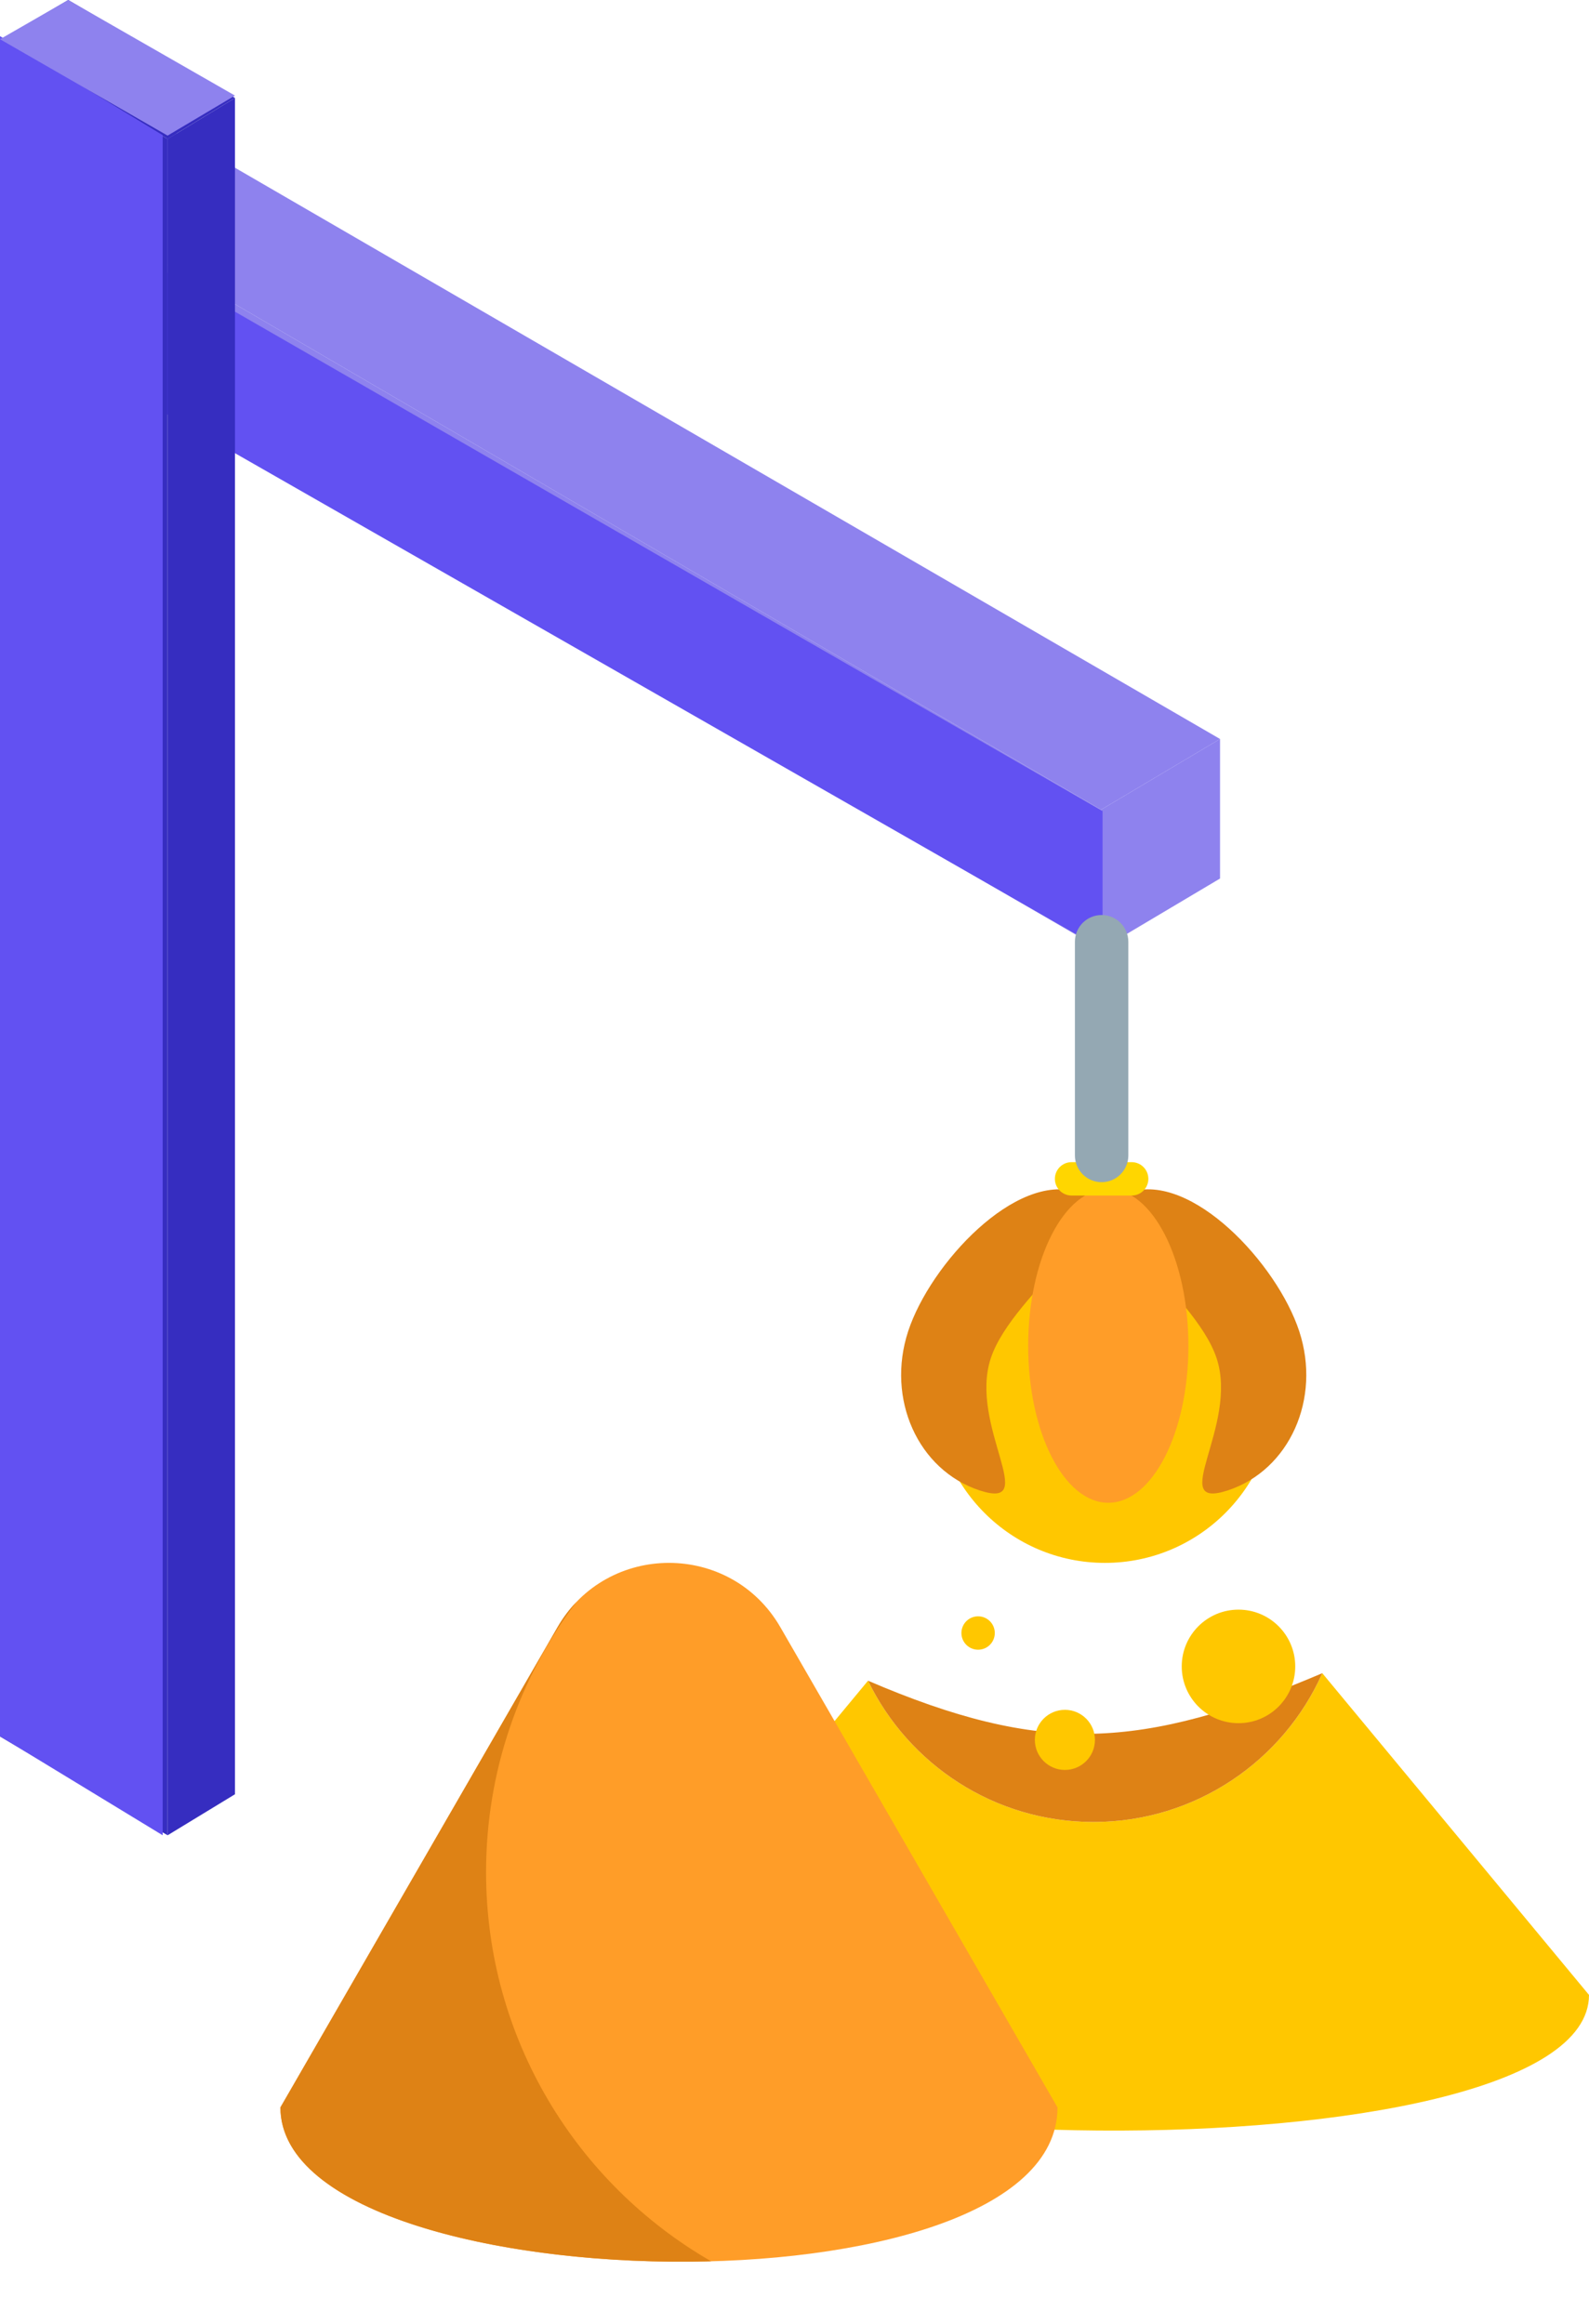 <svg width="238" height="348" viewBox="0 0 238 348" fill="none" xmlns="http://www.w3.org/2000/svg">
<path d="M198.053 250.516C192.216 263.641 179.063 272.793 163.771 272.793C148.921 272.793 136.088 264.161 130.013 251.642L91 298.685C91 324.643 238 326.879 238 298.685L198.053 250.516Z" fill="#FFC700"/>
<path d="M163.771 272.793C179.063 272.793 192.216 263.641 198.053 250.516C170.917 262.051 155.999 262.793 130.013 251.642C136.088 264.161 148.921 272.793 163.771 272.793Z" fill="#DE8215"/>
<path d="M24.999 19.201L7.168 29.797L0 25.397L17.741 14.891L24.999 19.201Z" fill="#8E82EE"/>
<path d="M24.999 39.589V19.203L182.737 110.643L164.907 121.239L24.999 39.589Z" fill="#8E82EE"/>
<path d="M7.168 50.689L24.999 40.093V39.586L164.907 121.236V142.129L7.168 50.689Z" fill="#8E82EE"/>
<path d="M164.907 121.237L182.737 110.641V131.534L164.907 142.13V121.237Z" fill="#8E82EE"/>
<path d="M6.768 51.602L24.67 41.111V40.609L165.14 121.445V142.13L6.768 51.602Z" fill="#6251F2"/>
<path d="M0 6.016L25.102 20.804L35.194 14.663L10.218 0L0 6.016Z" fill="#362DC0"/>
<path d="M25.102 20.804L0 6.016V259.994L25.102 274.783V20.804Z" fill="#362DC0"/>
<path d="M35.194 14.664L25.102 20.805V274.784L35.194 268.643V14.664Z" fill="#362DC0"/>
<path d="M24.365 20.236L0 5.414V259.961L24.365 274.783V20.236Z" fill="#6251F2"/>
<path d="M25.102 20.304L0 5.871L10.218 0L35.194 14.311L25.102 20.304Z" fill="#8E82EE"/>
<path d="M165.5 234C179.583 234 191 222.583 191 208.5C191 194.417 179.583 183 165.5 183C151.417 183 140 194.417 140 208.5C140 222.583 151.417 234 165.5 234Z" fill="#FFC700"/>
<path d="M185.5 258C190.194 258 194 254.194 194 249.5C194 244.806 190.194 241 185.5 241C180.806 241 177 244.806 177 249.5C177 254.194 180.806 258 185.5 258Z" fill="#FFC700"/>
<path d="M159.5 265C161.985 265 164 262.985 164 260.5C164 258.015 161.985 256 159.5 256C157.015 256 155 258.015 155 260.5C155 262.985 157.015 265 159.5 265Z" fill="#FFC700"/>
<path d="M146.5 247C147.881 247 149 245.881 149 244.5C149 243.119 147.881 242 146.5 242C145.119 242 144 243.119 144 244.5C144 245.881 145.119 247 146.5 247Z" fill="#FFC700"/>
<path d="M148.395 203.377C145.066 213.505 155.974 226.187 146.733 223.15C137.492 220.112 132.699 209.44 136.027 199.312C139.356 189.184 152.167 175.462 161.408 178.5C170.65 181.537 151.724 193.249 148.395 203.377Z" fill="#DE8215"/>
<path d="M182.23 203.377C185.559 213.505 174.651 226.187 183.892 223.15C193.134 220.112 197.927 209.44 194.598 199.312C191.269 189.184 178.458 175.462 169.217 178.5C159.976 181.537 178.901 193.249 182.23 203.377Z" fill="#DE8215"/>
<path d="M166 225C172.627 225 178 214.479 178 201.5C178 188.521 172.627 178 166 178C159.373 178 154 188.521 154 201.5C154 214.479 159.373 225 166 225Z" fill="#FF9D28"/>
<path d="M169.5 174H160.5C159.119 174 158 175.119 158 176.5C158 177.881 159.119 179 160.5 179H169.5C170.881 179 172 177.881 172 176.5C172 175.119 170.881 174 169.5 174Z" fill="#FFD600"/>
<path d="M169 141C169 138.791 167.209 137 165 137C162.791 137 161 138.791 161 141V173C161 175.209 162.791 177 165 177C167.209 177 169 175.209 169 173V141Z" fill="#94A8B3"/>
<path d="M83.506 243.636C90.924 230.788 109.468 230.788 116.886 243.636L158.392 315.527C158.392 347.592 42 345.049 42 315.527L83.506 243.636Z" fill="#FF9D28"/>
<path d="M86.314 239.875C85.264 240.974 84.319 242.226 83.507 243.633L42.001 315.524C42.001 331.355 75.471 339.428 106.514 338.567C86.368 326.963 72.804 305.213 72.804 280.294C72.804 265.121 77.833 251.123 86.314 239.875Z" fill="#DE8215"/>
</svg>
